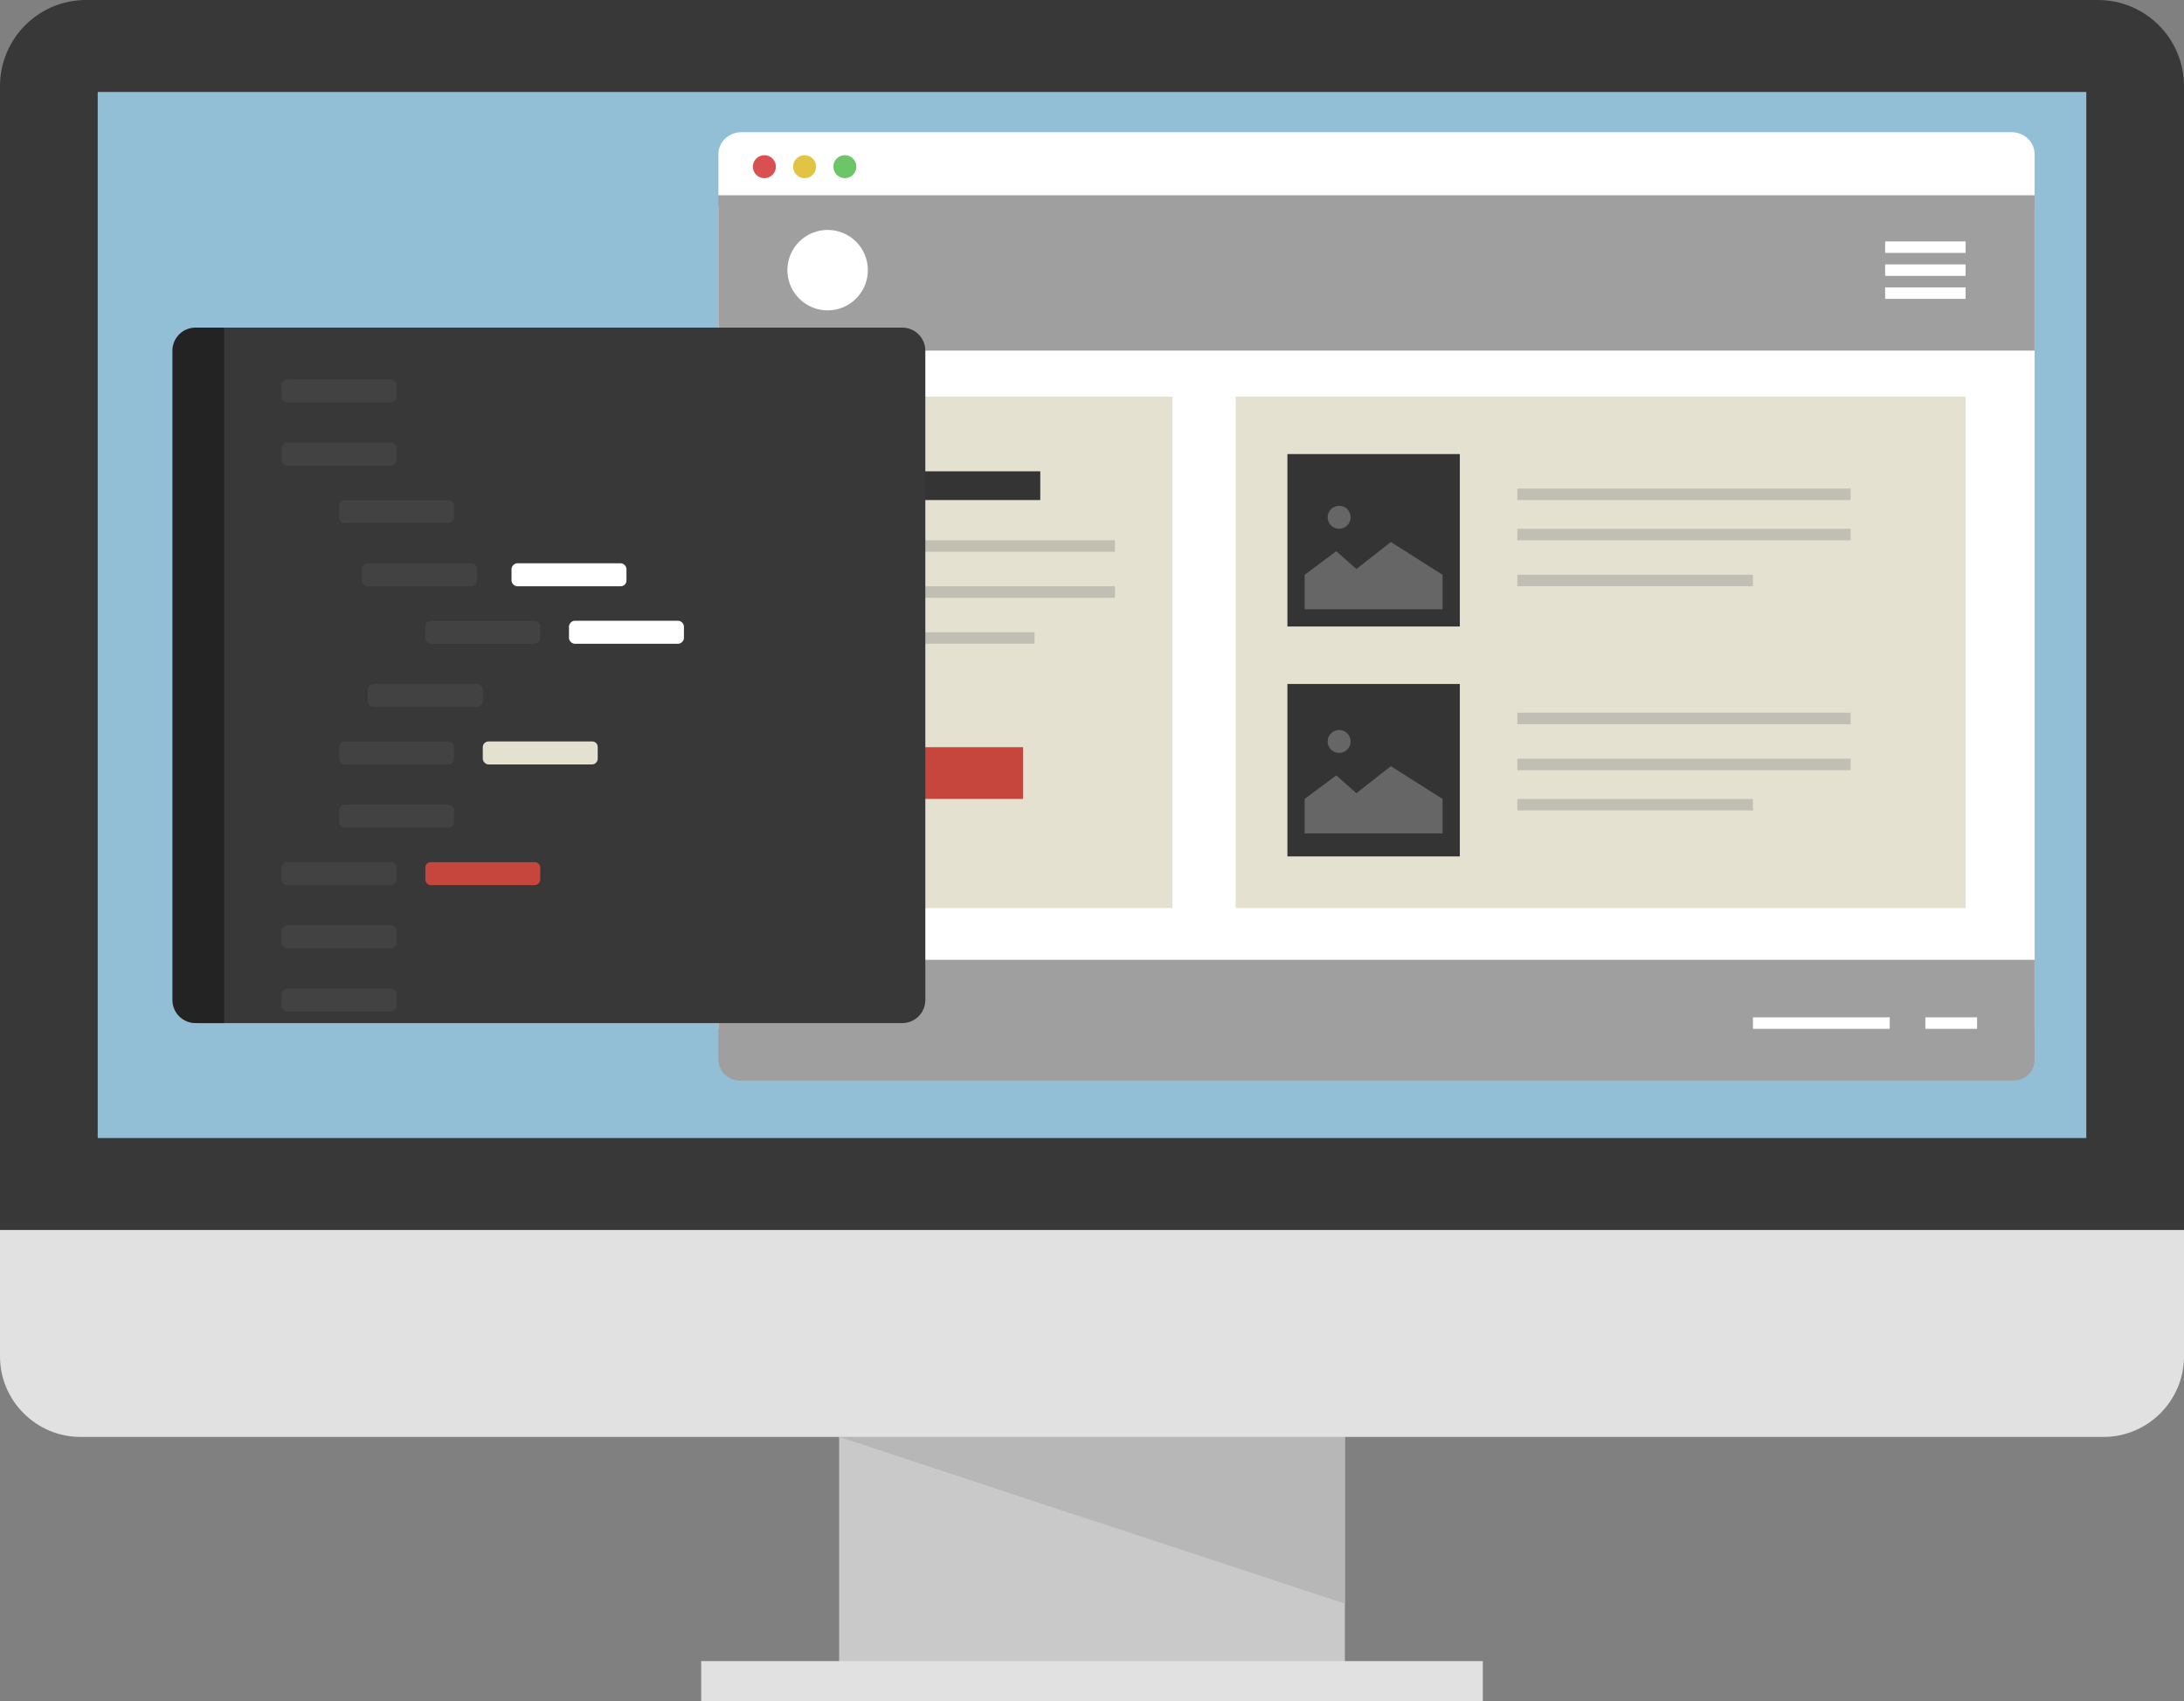 <?xml version="1.0" encoding="utf-8"?>
<!-- Generator: Adobe Illustrator 19.0.0, SVG Export Plug-In . SVG Version: 6.00 Build 0)  -->
<svg version="1.1" id="Layer_1" xmlns="http://www.w3.org/2000/svg" xmlns:xlink="http://www.w3.org/1999/xlink" x="0px" y="0px"
	 viewBox="-462 853 380 296" style="enable-background:new -462 853 380 296;" xml:space="preserve">
<rect x="-462" y="853" width="380" height="296" fill="#808080" stroke="none"/>
<style type="text/css">
	.st0{fill:#C9C9C9;}
	.st1{fill:#E1E1E1;}
	.st2{fill:#383838;}
	.st3{fill:#B7B7B7;}
	.st4{fill:#92BED6;}
	.st5{fill:#FFFFFF;}
	.st6{fill:#D85050;}
	.st7{fill:#E2C444;}
	.st8{fill:#6CC667;}
	.st9{fill:#9F9F9F;}
	.st10{fill:#E5E1D0;}
	.st11{fill:#353434;}
	.st12{fill:#C1BFB4;}
	.st13{fill:#C6463D;}
	.st14{fill:#666666;}
	.st15{fill:#232323;}
	.st16{clip-path:url(#SVGID_2_);}
	.st17{fill:#424242;}
</style>
<g id="imac_1_">
	<g id="imac">
		<g>
			<rect x="-316" y="1093" class="st0" width="88" height="52.5"/>
		</g>
		<g>
			<path class="st1" d="M-82,1089c0,7.7-6.3,14-14,14h-352c-7.7,0-14-6.3-14-14v-23h380V1089z"/>
		</g>
		<g>
			<path class="st2" d="M-82,1067h-380V868c0-8.3,6.7-15,15-15h350c8.3,0,15,6.7,15,15V1067z"/>
		</g>
		<g>
			<rect x="-340" y="1142" class="st1" width="136" height="7"/>
		</g>
		<g id="shadow">
			<polygon class="st3" points="-316,1103 -228,1132 -228,1103 			"/>
		</g>
	</g>
	<g id="screen">
		<rect x="-445" y="869" class="st4" width="346" height="182"/>
	</g>
	<g id="browser">
		<g>
			<rect x="-337" y="889" class="st5" width="229" height="143"/>
		</g>
		<g>
			<path class="st5" d="M-108,887h-229v-7.2c0-2.1,1.8-3.8,4-3.8h221c2.2,0,4,1.7,4,3.8V887z"/>
		</g>
		<g>
			<circle class="st6" cx="-329" cy="882" r="2"/>
		</g>
		<g>
			<circle class="st7" cx="-322" cy="882" r="2"/>
		</g>
		<g>
			<circle class="st8" cx="-315" cy="882" r="2"/>
		</g>
		<g id="header">
			<g>
				<rect x="-337" y="887" class="st9" width="229" height="27"/>
			</g>
			<g>
				<circle class="st5" cx="-318" cy="900" r="7"/>
			</g>
			<g>
				<g>
					<rect x="-134" y="895" class="st5" width="14" height="2"/>
				</g>
				<g>
					<rect x="-134" y="899" class="st5" width="14" height="2"/>
				</g>
				<g>
					<rect x="-134" y="903" class="st5" width="14" height="2"/>
				</g>
			</g>
		</g>
		<g id="footer">
			<g>
				<path class="st9" d="M-111.7,1041h-221.6c-2,0-3.7-1.6-3.7-3.7V1020h229v17.3C-108,1039.4-109.6,1041-111.7,1041z"/>
			</g>
			<g>
				<rect x="-127" y="1030" class="st5" width="9" height="2"/>
				<rect x="-157" y="1030" class="st5" width="23.8" height="2"/>
			</g>
		</g>
		<g>
			<rect x="-325" y="922" class="st10" width="67" height="89"/>
		</g>
		<g>
			<rect x="-318.1" y="935" class="st11" width="37.1" height="5"/>
		</g>
		<g>
			<g>
				<rect x="-318" y="947" class="st12" width="50" height="2"/>
			</g>
			<g>
				<rect x="-318" y="955" class="st12" width="50" height="2"/>
			</g>
			<g>
				<rect x="-317.6" y="963" class="st12" width="35.6" height="2"/>
			</g>
		</g>
		<g>
			<rect x="-319" y="983" class="st13" width="35" height="9"/>
		</g>
		<g>
			<rect x="-247" y="922" class="st10" width="127" height="89"/>
		</g>
		<g>
			<g>
				<rect x="-198" y="938" class="st12" width="58" height="2"/>
			</g>
			<g>
				<rect x="-198" y="945" class="st12" width="58" height="2"/>
			</g>
			<g>
				<rect x="-198" y="953" class="st12" width="41" height="2"/>
			</g>
		</g>
		<g>
			<rect x="-238" y="932" class="st11" width="30" height="30"/>
		</g>
		<g>
			<g>
				<rect x="-198" y="977" class="st12" width="58" height="2"/>
			</g>
			<g>
				<rect x="-198" y="985" class="st12" width="58" height="2"/>
			</g>
			<g>
				<rect x="-198" y="992" class="st12" width="41" height="2"/>
			</g>
		</g>
		<g>
			<rect x="-238" y="972" class="st11" width="30" height="30"/>
		</g>
		<g>
			<path class="st14" d="M-229,945c1.1,0,2-0.9,2-2s-0.9-2-2-2s-2,0.9-2,2S-230.1,945-229,945z"/>
			<polygon class="st14" points="-220,947.3 -226,952 -229.5,948.9 -235,953 -235,959 -211,959 -211,953 			"/>
		</g>
		<g>
			<path class="st14" d="M-229,984c1.1,0,2-0.9,2-2s-0.9-2-2-2s-2,0.9-2,2S-230.1,984-229,984z"/>
			<polygon class="st14" points="-220,986.3 -226,991 -229.5,987.9 -235,992 -235,998 -211,998 -211,992 			"/>
		</g>
	</g>
	<path class="st2" d="M-301,1027c0,2.2-1.8,4-4,4h-122c-2.2,0-4-1.8-4-4V914c0-2.2,1.8-4,4-4h122c2.2,0,4,1.8,4,4V1027z"/>
	<path class="st15" d="M-423,1031h-5c-2.2,0-4-1.8-4-4V914c0-2.2,1.8-4,4-4h5V1031z"/>
	<g id="sublime-text-mask">
		<g>
			<g>
				<defs>
					<path id="SVGID_1_" d="M-301,1027c0,2.2-1.8,4-4,4h-122c-2.2,0-4-1.8-4-4V914c0-2.2,1.8-4,4-4h122c2.2,0,4,1.8,4,4V1027z"/>
				</defs>
				<clipPath id="SVGID_2_">
					<use xlink:href="#SVGID_1_"  style="overflow:visible;"/>
				</clipPath>
				<g id="sublime-text" class="st16">
					<g id="sublime-text-2">
						<g>
							<path class="st13" d="M-368,1112c0,0.5-0.4,1-1,1h-18c-0.6,0-1-0.5-1-1v-2c0-0.5,0.4-1,1-1h18c0.6,0,1,0.5,1,1V1112z"/>
						</g>
						<g>
							<path class="st10" d="M-358,1091c0,0.6-0.4,1-1,1h-18c-0.5,0-1-0.4-1-1v-2c0-0.6,0.5-1,1-1h18c0.6,0,1,0.4,1,1V1091z"/>
						</g>
						<g>
							<path class="st5" d="M-353,1060v-2c0-0.5-0.5-1-1-1h-18c-0.5,0-1,0.5-1,1v2c0,0.5,0.5,1,1,1h18
								C-353.5,1061-353,1060.5-353,1060z"/>
							<path class="st5" d="M-344,1067h-18c-0.5,0-1,0.5-1,1v2c0,0.5,0.5,1,1,1h18c0.5,0,1-0.5,1-1v-2
								C-343,1067.5-343.5,1067-344,1067z"/>
						</g>
						<g>
							<path class="st17" d="M-412,1029h18c0.5,0,1-0.5,1-1v-2c0-0.5-0.5-1-1-1h-18c-0.5,0-1,0.5-1,1v2
								C-413,1028.5-412.5,1029-412,1029z"/>
							<path class="st17" d="M-412,1040h18c0.5,0,1-0.5,1-1v-2c0-0.5-0.5-1-1-1h-18c-0.5,0-1,0.5-1,1v2
								C-413,1039.5-412.5,1040-412,1040z"/>
							<path class="st17" d="M-403,1047v2c0,0.5,0.5,1,1,1h18c0.5,0,1-0.5,1-1v-2c0-0.5-0.5-1-1-1h-18
								C-402.5,1046-403,1046.5-403,1047z"/>
							<path class="st17" d="M-399,1058v2c0,0.5,0.5,1,1,1h18c0.5,0,1-0.5,1-1v-2c0-0.5-0.4-1-1-1h-18
								C-398.5,1057-399,1057.5-399,1058z"/>
							<path class="st17" d="M-369,1067h-18c-0.5,0-1,0.5-1,1v2c0,0.5,0.5,1,1,1h18c0.5,0,1-0.5,1-1v-2
								C-368,1067.5-368.4,1067-369,1067z"/>
							<path class="st17" d="M-379,1078h-18c-0.5,0-1,0.5-1,1v2c0,0.5,0.5,1,1,1h18c0.5,0,1-0.5,1-1v-2
								C-378,1078.5-378.4,1078-379,1078z"/>
							<path class="st17" d="M-384,1088h-18c-0.5,0-1,0.5-1,1v2c0,0.5,0.5,1,1,1h18c0.5,0,1-0.5,1-1v-2
								C-383,1088.5-383.4,1088-384,1088z"/>
							<path class="st17" d="M-384,1099h-18c-0.5,0-1,0.5-1,1v2c0,0.5,0.5,1,1,1h18c0.5,0,1-0.5,1-1v-2
								C-383,1099.5-383.4,1099-384,1099z"/>
							<path class="st17" d="M-394,1109h-18c-0.5,0-1,0.5-1,1v2c0,0.5,0.5,1,1,1h18c0.5,0,1-0.5,1-1v-2
								C-393,1109.5-393.4,1109-394,1109z"/>
							<path class="st17" d="M-394,1120h-18c-0.5,0-1,0.5-1,1v2c0,0.5,0.5,1,1,1h18c0.5,0,1-0.5,1-1v-2
								C-393,1120.5-393.4,1120-394,1120z"/>
						</g>
					</g>
					<g id="sublime-text-1">
						<g>
							<path class="st13" d="M-368,1006c0,0.5-0.4,1-1,1h-18c-0.6,0-1-0.5-1-1v-2c0-0.6,0.4-1,1-1h18c0.6,0,1,0.4,1,1V1006z"/>
						</g>
						<g>
							<path class="st10" d="M-358,985c0,0.5-0.4,1-1,1h-18c-0.5,0-1-0.5-1-1v-2c0-0.6,0.5-1,1-1h18c0.6,0,1,0.4,1,1V985z"/>
						</g>
						<g>
							<path class="st5" d="M-353,954v-2c0-0.5-0.5-1-1-1h-18c-0.5,0-1,0.5-1,1v2c0,0.5,0.5,1,1,1h18C-353.5,955-353,954.6-353,954z
								"/>
							<path class="st5" d="M-344,961h-18c-0.5,0-1,0.5-1,1v2c0,0.5,0.5,1,1,1h18c0.5,0,1-0.5,1-1v-2C-343,961.5-343.5,961-344,961z
								"/>
						</g>
						<g>
							<path class="st17" d="M-412,923h18c0.5,0,1-0.5,1-1v-2c0-0.5-0.5-1-1-1h-18c-0.5,0-1,0.5-1,1v2C-413,922.6-412.5,923-412,923
								z"/>
							<path class="st17" d="M-412,934h18c0.5,0,1-0.5,1-1v-2c0-0.5-0.5-1-1-1h-18c-0.5,0-1,0.5-1,1v2C-413,933.6-412.5,934-412,934
								z"/>
							<path class="st17" d="M-403,941v2c0,0.5,0.5,1,1,1h18c0.5,0,1-0.5,1-1v-2c0-0.5-0.5-1-1-1h-18C-402.5,940-403,940.5-403,941z
								"/>
							<path class="st17" d="M-399,952v2c0,0.5,0.5,1,1,1h18c0.5,0,1-0.5,1-1v-2c0-0.5-0.4-1-1-1h-18C-398.5,951-399,951.5-399,952z
								"/>
							<path class="st17" d="M-369,961h-18c-0.5,0-1,0.5-1,1v2c0,0.5,0.5,1,1,1h18c0.5,0,1-0.5,1-1v-2C-368,961.5-368.4,961-369,961
								z"/>
							<path class="st17" d="M-379,972h-18c-0.5,0-1,0.5-1,1v2c0,0.5,0.5,1,1,1h18c0.5,0,1-0.5,1-1v-2C-378,972.5-378.4,972-379,972
								z"/>
							<path class="st17" d="M-384,982h-18c-0.5,0-1,0.5-1,1v2c0,0.5,0.5,1,1,1h18c0.5,0,1-0.5,1-1v-2C-383,982.5-383.4,982-384,982
								z"/>
							<path class="st17" d="M-384,993h-18c-0.5,0-1,0.5-1,1v2c0,0.5,0.5,1,1,1h18c0.5,0,1-0.5,1-1v-2C-383,993.5-383.4,993-384,993
								z"/>
							<path class="st17" d="M-394,1003h-18c-0.5,0-1,0.5-1,1v2c0,0.5,0.5,1,1,1h18c0.5,0,1-0.5,1-1v-2
								C-393,1003.5-393.4,1003-394,1003z"/>
							<path class="st17" d="M-394,1014h-18c-0.5,0-1,0.5-1,1v2c0,0.5,0.5,1,1,1h18c0.5,0,1-0.5,1-1v-2
								C-393,1014.5-393.4,1014-394,1014z"/>
						</g>
					</g>
				</g>
			</g>
		</g>
	</g>
</g>
</svg>
